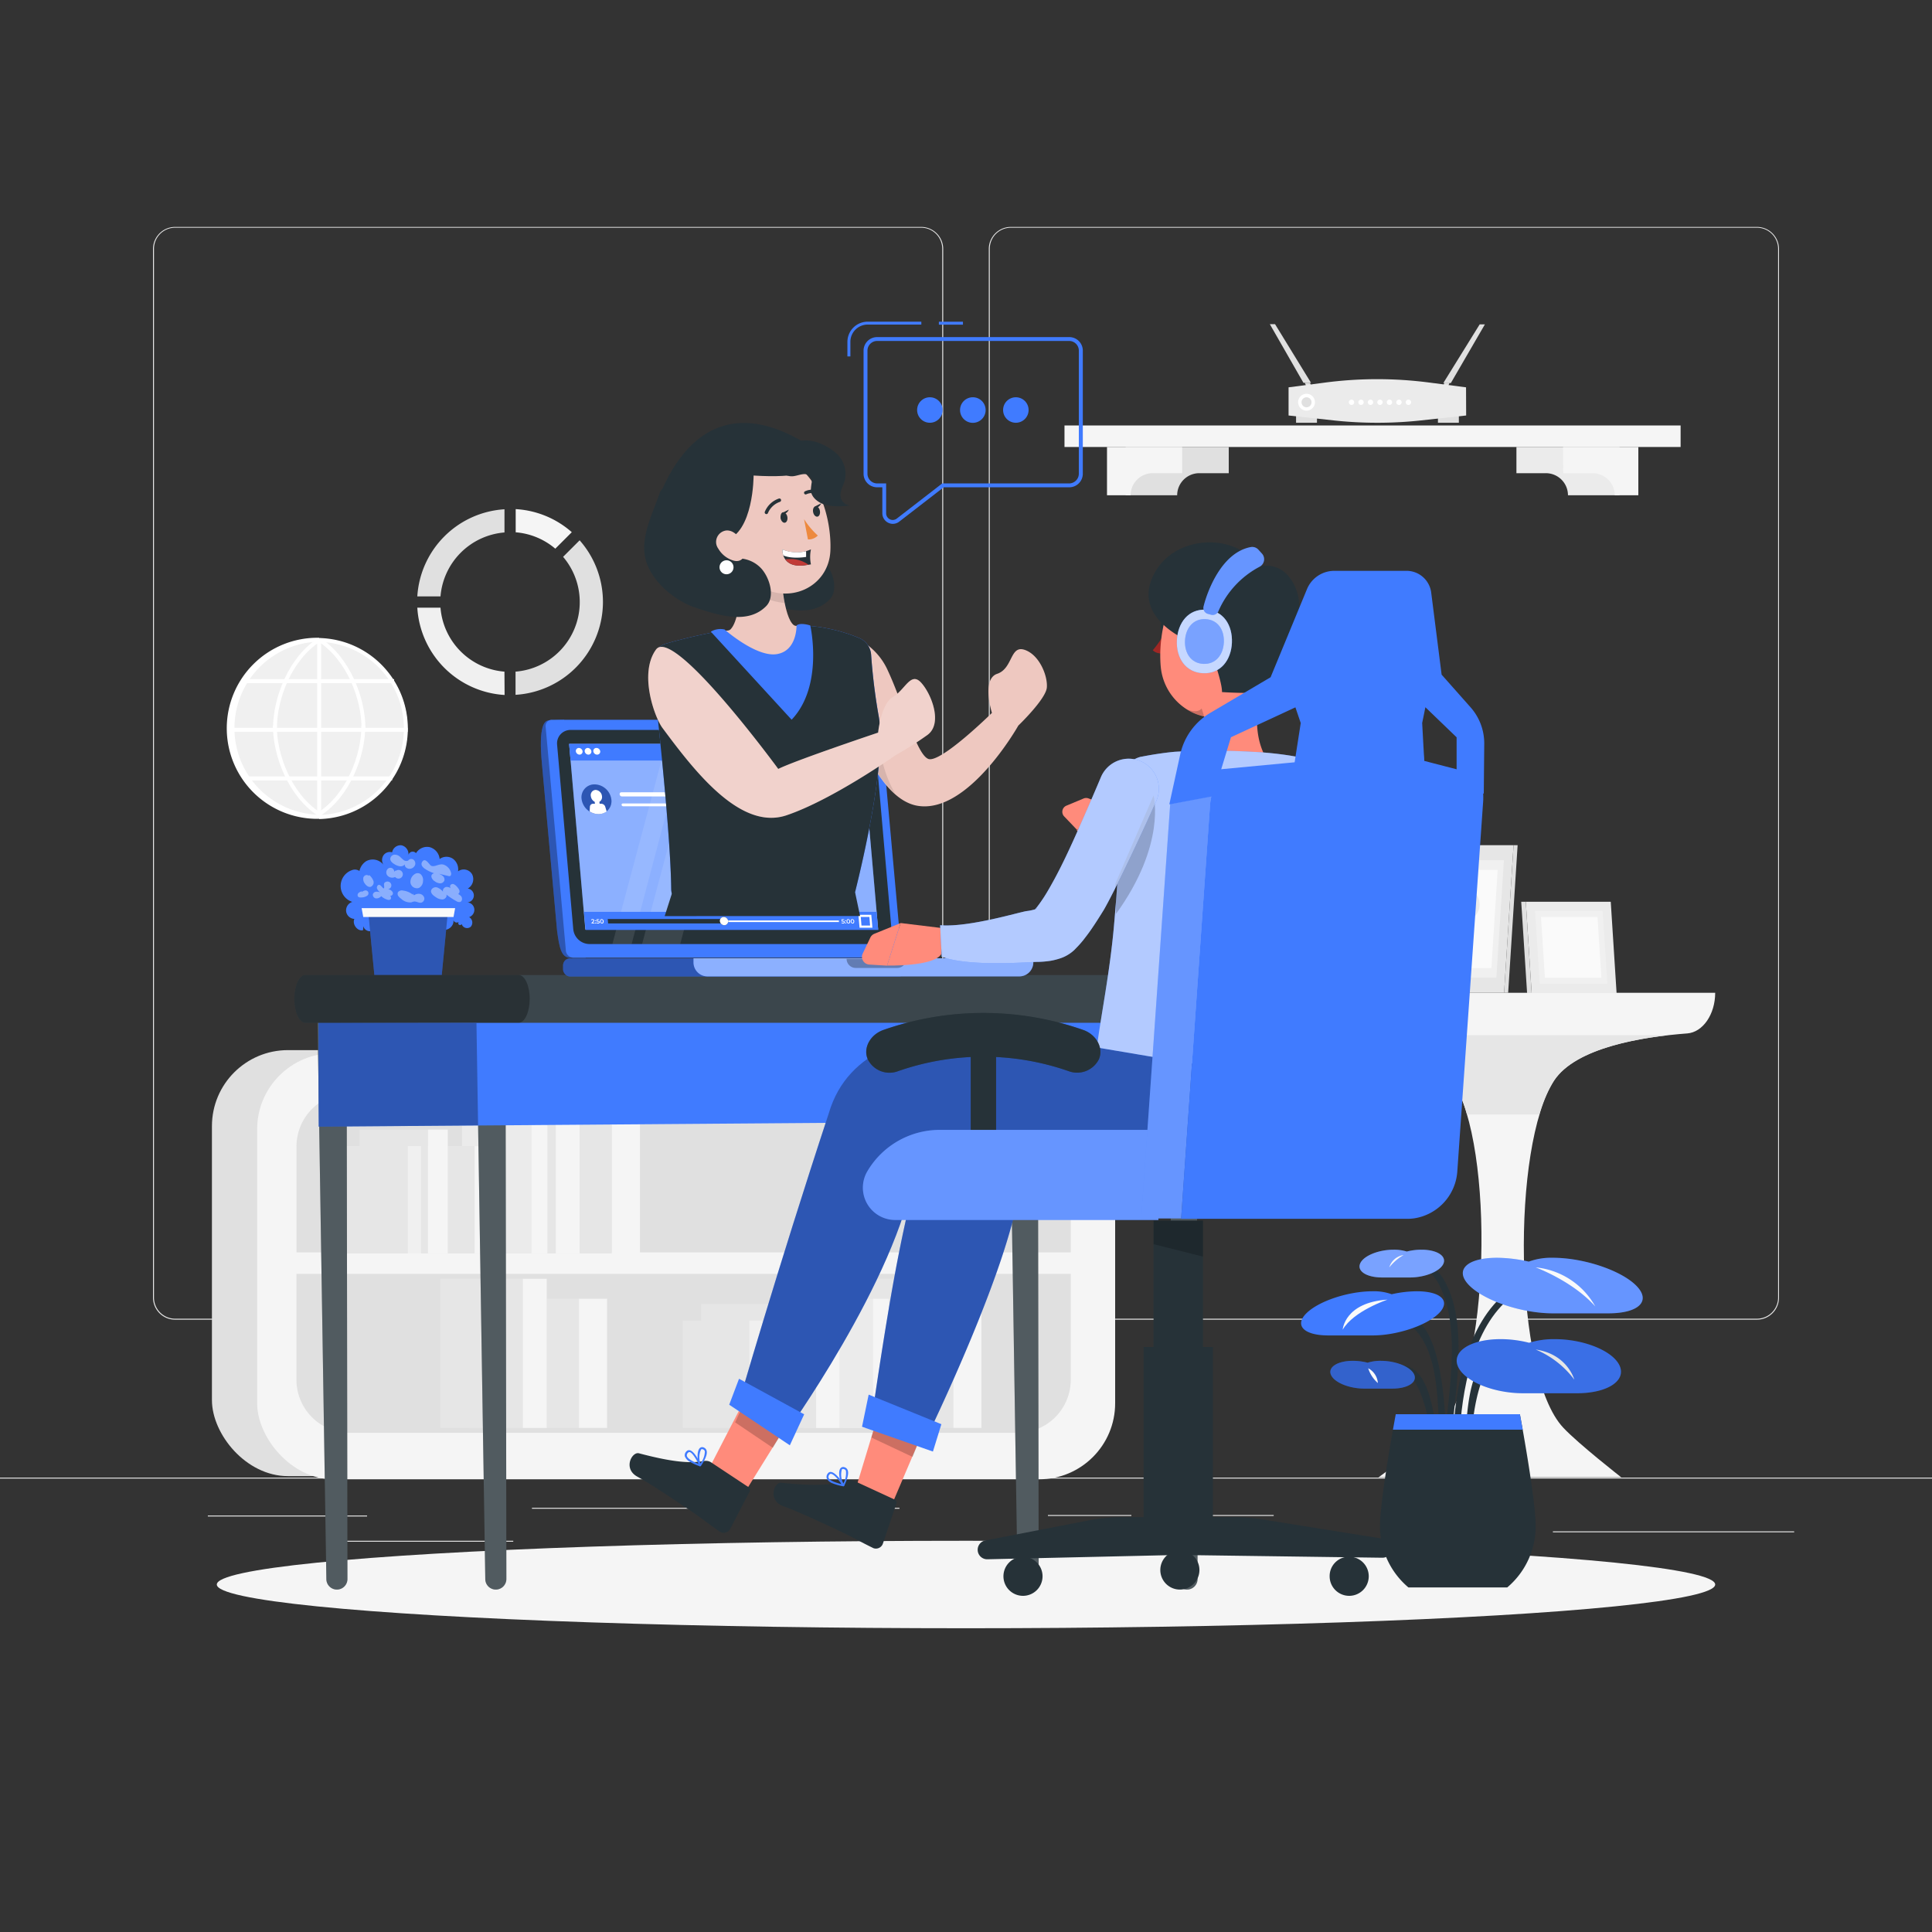 <svg xmlns="http://www.w3.org/2000/svg" viewBox="0 0 500 500"><rect x="0" y="0" width="500" height="500" fill="#333333" stroke="none"/><g id="freepik--background-complete--inject-133"><path d="M238.4,341.53H45.31a5.72,5.72,0,0,1-5.71-5.71V64.39a5.72,5.72,0,0,1,5.71-5.66H238.4a5.71,5.71,0,0,1,5.7,5.71h0V335.82A5.71,5.71,0,0,1,238.4,341.53ZM45.31,58.93a5.47,5.47,0,0,0-5.46,5.46V335.82a5.47,5.47,0,0,0,5.46,5.46H238.4a5.46,5.46,0,0,0,5.45-5.46V64.39a5.46,5.46,0,0,0-5.45-5.46Z" style="fill:#e6e6e6"></path><path d="M454.7,341.53H261.6a5.71,5.71,0,0,1-5.7-5.71V64.39a5.71,5.71,0,0,1,5.7-5.66H454.7a5.71,5.71,0,0,1,5.7,5.66V335.82A5.71,5.71,0,0,1,454.7,341.53ZM261.6,58.93a5.46,5.46,0,0,0-5.45,5.46V335.82a5.46,5.46,0,0,0,5.45,5.46H454.7a5.48,5.48,0,0,0,5.47-5.46V64.39a5.48,5.48,0,0,0-5.47-5.46Z" style="fill:#e6e6e6"></path><rect x="53.79" y="392.21" width="41.21" height="0.25" style="fill:#e0e0e0"></rect><rect x="137.67" y="390.21" width="41.33" height="0.25" style="fill:#e0e0e0"></rect><rect x="222.78" y="390.21" width="10" height="0.25" style="fill:#e0e0e0"></rect><rect x="86.58" y="398.75" width="46.25" height="0.25" style="fill:#e0e0e0"></rect><rect x="271.2" y="392.08" width="21.6" height="0.25" style="fill:#e0e0e0"></rect><rect x="301.7" y="392.08" width="27.93" height="0.25" style="fill:#e0e0e0"></rect><rect x="401.89" y="396.31" width="62.44" height="0.25" style="fill:#e0e0e0"></rect><rect y="382.4" width="500" height="0.25" style="fill:#e0e0e0"></rect><path d="M169.82,289h19.43V277.84a9.72,9.72,0,0,0-9.72-9.72h0a9.72,9.72,0,0,0-9.71,9.72Z" style="fill:#f0f0f0"></path><circle cx="179.65" cy="278.36" r="8.2" style="fill:#fff"></circle><circle cx="179.77" cy="278.36" r="6.58" style="fill:#ebebeb"></circle><path d="M179,278.5a.71.71,0,1,0,1.41,0,.71.71,0,1,0-1.41,0Z" style="fill:#fafafa"></path><polygon points="179.79 278.76 182.8 275.93 182.5 275.62 179.78 278.19 174.89 273.87 174.61 274.19 179.79 278.76" style="fill:#fafafa"></polygon><circle cx="82.53" cy="188.49" r="22.91" transform="translate(-109.11 113.57) rotate(-45)" style="fill:#f0f0f0"></circle><path d="M82.6,211.91a23.43,23.43,0,1,1,0-46.85v1a22.4,22.4,0,0,0,0,44.79Z" style="fill:#fff"></path><path d="M82.6,211.91v-1a22.4,22.4,0,0,0,0-44.79v-1a23.43,23.43,0,0,1,0,46.85Z" style="fill:#fff"></path><path d="M94.57,188.49h-1c0-7.59-3.85-17.75-11.22-22.48l.56-.87C90.55,170.07,94.57,180.62,94.57,188.49Z" style="fill:#fff"></path><path d="M82.88,211.13l-.56-.87c7.37-4.72,11.22-14.88,11.22-22.47h1C94.57,195.66,90.55,206.21,82.88,211.13Z" style="fill:#fff"></path><path d="M71.66,188.48h-1c0-7.87,4-18.42,11.69-23.34l.56.87C75.51,170.73,71.66,180.89,71.66,188.48Z" style="fill:#fff"></path><path d="M82.32,211.13c-7.67-4.93-11.69-15.47-11.69-23.35h1c0,7.6,3.85,17.75,11.22,22.48Z" style="fill:#fff"></path><rect x="82.08" y="165.57" width="1.03" height="45.82" style="fill:#fff"></rect><rect x="63.21" y="175.76" width="38.78" height="1.03" style="fill:#fff"></rect><rect x="59.7" y="188.36" width="45.8" height="1.03" style="fill:#fff"></rect><rect x="63.72" y="200.94" width="37.76" height="1.03" style="fill:#fff"></rect><rect x="352.44" y="33.17" width="5.57" height="159.45" transform="translate(468.11 -242.33) rotate(90)" style="fill:#f5f5f5"></rect><path d="M318,115.68H291.32v12.5h13.33a5.73,5.73,0,0,1,5.73-5.72H318Z" style="fill:#e0e0e0"></path><path d="M305.94,115.68H286.49v12.5h6.11a5.72,5.72,0,0,1,5.72-5.72h7.62Z" style="fill:#f5f5f5"></path><path d="M392.45,115.68h26.68v12.5H405.79a5.72,5.72,0,0,0-5.73-5.72h-7.61Z" style="fill:#ebebeb"></path><path d="M404.51,115.68H424v12.5h-6.11a5.72,5.72,0,0,0-5.72-5.72h-7.61Z" style="fill:#f5f5f5"></path><polygon points="375.48 99.13 384.29 83.95 382.94 83.95 373.53 99.13 375.48 99.13" style="fill:#e0e0e0"></polygon><polygon points="337.33 99.07 328.63 83.89 329.98 83.89 339.29 99.07 337.33 99.07" style="fill:#e0e0e0"></polygon><polygon points="337.68 99.07 338.13 100.09 339.43 100.09 339.02 99.07 337.68 99.07" style="fill:#e0e0e0"></polygon><polygon points="375.15 99.07 374.71 100.09 373.4 100.09 373.82 99.07 375.15 99.07" style="fill:#e0e0e0"></polygon><rect x="335.42" y="106.04" width="5.41" height="3.37" style="fill:#e0e0e0"></rect><rect x="372.14" y="106.04" width="5.41" height="3.37" style="fill:#e0e0e0"></rect><path d="M379.44,107.53l-11.76,1.28a105.21,105.21,0,0,1-22.44,0l-11.76-1.28v-7.29L343,99a104.09,104.09,0,0,1,26.86,0l9.55,1.24Z" style="fill:#ebebeb"></path><path d="M340.31,104.09a2.18,2.18,0,1,1-2.18-2.18A2.18,2.18,0,0,1,340.31,104.09Z" style="fill:#fff"></path><circle cx="338.13" cy="104.11" r="1.3" style="fill:#e0e0e0"></circle><path d="M350.46,104.11a.69.69,0,0,1-.69.69.69.69,0,0,1,0-1.38A.69.69,0,0,1,350.46,104.11Z" style="fill:#fff"></path><path d="M352.92,104.11a.69.69,0,1,1-.69-.69A.69.69,0,0,1,352.92,104.11Z" style="fill:#fff"></path><path d="M355.37,104.11a.69.69,0,1,1-.69-.69A.69.69,0,0,1,355.37,104.11Z" style="fill:#fff"></path><path d="M357.83,104.11a.69.69,0,1,1-.69-.69A.69.69,0,0,1,357.83,104.11Z" style="fill:#fff"></path><path d="M360.28,104.11a.69.69,0,1,1-.69-.69A.69.69,0,0,1,360.28,104.11Z" style="fill:#fff"></path><path d="M362.74,104.11a.69.69,0,1,1-.69-.69A.69.69,0,0,1,362.74,104.11Z" style="fill:#fff"></path><path d="M365.19,104.11a.69.69,0,1,1-.68-.69A.68.68,0,0,1,365.19,104.11Z" style="fill:#fff"></path><path d="M133.46,131.76v6A18,18,0,0,1,143.71,142l4.27-4.27A24,24,0,0,0,133.46,131.76Z" style="fill:#f5f5f5"></path><path d="M130.55,173.82A18.05,18.05,0,0,1,114,157.27h-6a24.08,24.08,0,0,0,22.59,22.59Z" style="fill:#f0f0f0"></path><path d="M114,154.35a18.09,18.09,0,0,1,16.56-16.55v-6A24.09,24.09,0,0,0,108,154.35Z" style="fill:#e0e0e0"></path><path d="M150,139.84l-4.27,4.27a18.06,18.06,0,0,1-12.31,29.71v6a24.09,24.09,0,0,0,16.58-40Z" style="fill:#e0e0e0"></path><rect x="54.85" y="271.78" width="222.05" height="110.25" rx="19.67" transform="translate(331.75 653.8) rotate(180)" style="fill:#e0e0e0"></rect><rect x="66.55" y="272.59" width="222.05" height="110.25" rx="19.67" transform="translate(355.15 655.43) rotate(180)" style="fill:#f5f5f5"></rect><path d="M76.73,283H277.11a0,0,0,0,1,0,0v27.39a13.74,13.74,0,0,1-13.74,13.74H90.47a13.74,13.74,0,0,1-13.74-13.74V283A0,0,0,0,1,76.73,283Z" transform="translate(353.84 607.1) rotate(180)" style="fill:#e0e0e0"></path><path d="M90.47,329.68H263.38a13.74,13.74,0,0,1,13.74,13.74v27.39a0,0,0,0,1,0,0H76.73a0,0,0,0,1,0,0V343.42A13.74,13.74,0,0,1,90.47,329.68Z" transform="translate(353.84 700.49) rotate(180)" style="fill:#e0e0e0"></path><rect x="129.95" y="290.95" width="28.4" height="33.44" style="fill:#e6e6e6"></rect><rect x="158.35" y="290.95" width="7.27" height="33.44" style="fill:#f5f5f5"></rect><rect x="122.5" y="285.79" width="21.33" height="38.6" style="fill:#e6e6e6"></rect><rect x="143.83" y="285.79" width="6.17" height="38.6" style="fill:#f5f5f5"></rect><rect x="119.56" y="290.95" width="17.99" height="33.44" style="fill:#ebebeb"></rect><rect x="137.55" y="290.95" width="4.11" height="33.44" style="fill:#f5f5f5"></rect><rect x="99.24" y="296.61" width="23.59" height="27.78" style="fill:#e6e6e6"></rect><rect x="122.83" y="296.61" width="6.04" height="27.78" style="fill:#f5f5f5"></rect><rect x="93.05" y="292.32" width="17.72" height="32.07" style="fill:#e6e6e6"></rect><rect x="110.77" y="292.32" width="5.12" height="32.07" style="fill:#f5f5f5"></rect><rect x="88.34" y="296.61" width="17.22" height="27.78" style="fill:#e6e6e6"></rect><rect x="105.56" y="296.61" width="3.41" height="27.78" style="fill:#f0f0f0"></rect><rect x="218.33" y="336.11" width="28.4" height="33.44" style="fill:#e6e6e6"></rect><rect x="246.73" y="336.11" width="7.27" height="33.44" style="fill:#f5f5f5"></rect><rect x="210.88" y="330.95" width="21.33" height="38.6" style="fill:#e6e6e6"></rect><rect x="232.21" y="330.95" width="6.17" height="38.6" style="fill:#f5f5f5"></rect><rect x="121.44" y="336.11" width="28.4" height="33.44" style="fill:#e6e6e6"></rect><rect x="149.84" y="336.11" width="7.27" height="33.44" style="fill:#f5f5f5"></rect><rect x="113.99" y="330.95" width="21.33" height="38.6" style="fill:#e6e6e6"></rect><rect x="135.32" y="330.95" width="6.17" height="38.6" style="fill:#f5f5f5"></rect><rect x="207.94" y="336.11" width="17.99" height="33.44" style="fill:#ebebeb"></rect><rect x="225.93" y="336.11" width="4.11" height="33.44" style="fill:#f5f5f5"></rect><rect x="187.62" y="341.76" width="23.59" height="27.78" style="fill:#e6e6e6"></rect><rect x="211.21" y="341.76" width="6.04" height="27.78" style="fill:#f5f5f5"></rect><rect x="181.43" y="337.48" width="17.72" height="32.07" style="fill:#e6e6e6"></rect><rect x="199.14" y="337.48" width="5.12" height="32.07" style="fill:#f5f5f5"></rect><rect x="176.71" y="341.76" width="17.22" height="27.78" style="fill:#e6e6e6"></rect><rect x="193.94" y="341.76" width="3.41" height="27.78" style="fill:#f0f0f0"></rect><path d="M443.89,256.93H332.38c0,5.58,3.22,10.17,7.31,10.42,12,.73,30.42,3.32,36.27,12.36,10.9,16.86,9.84,76.07-3.21,89.78-4.1,4.3-16,12.84-16,12.84h62.83s-11.15-8.71-15-12.84c-13-13.82-13.36-73-2.41-89.78,5.62-8.61,22.89-11.39,34.49-12.26C440.7,267.14,443.89,262.51,443.89,256.93Z" style="fill:#f5f5f5"></path><path d="M346.2,267.9c11.32,1.24,24.89,4.29,29.76,11.81a33.77,33.77,0,0,1,3.68,8.71h18.73a34.26,34.26,0,0,1,3.75-8.71c4.88-7.48,18.57-10.56,29.68-11.81Z" style="fill:#e6e6e6"></path><polygon points="396.39 257 394.88 233.37 416.86 233.37 418.37 257 396.39 257" style="fill:#ebebeb"></polygon><polygon points="396.39 257 394.88 233.37 393.69 233.37 395.21 257 396.39 257" style="fill:#e0e0e0"></polygon><polygon points="398.48 254.59 397.27 235.78 414.77 235.78 415.98 254.59 398.48 254.59" style="fill:#f0f0f0"></polygon><polygon points="399.82 253.04 398.81 237.32 413.43 237.32 414.44 253.04 399.82 253.04" style="fill:#fafafa"></polygon><polygon points="389.26 256.93 367.18 256.93 369.63 218.74 391.71 218.74 389.26 256.93" style="fill:#e6e6e6"></polygon><polygon points="389.26 256.93 390.31 256.93 392.76 218.74 391.71 218.74 389.26 256.93" style="fill:#e0e0e0"></polygon><polygon points="387.26 253.03 369.68 253.03 371.63 222.63 389.21 222.63 387.26 253.03" style="fill:#f0f0f0"></polygon><polygon points="385.97 250.53 371.29 250.53 372.92 225.14 387.6 225.14 385.97 250.53" style="fill:#fafafa"></polygon><path d="M378.56,236.56h0a2.11,2.11,0,0,0,3.61,0h0a4.41,4.41,0,0,0,0-4.92h0a2.11,2.11,0,0,0-3.61,0h0A4.41,4.41,0,0,0,378.56,236.56Z" style="fill:#ebebeb"></path><path d="M379.64,240.83h0a1.55,1.55,0,0,0-2.65,0h0c-1.18,1.61-.34,4.35,1.33,4.35h0C380,245.18,380.82,242.44,379.64,240.83Z" style="fill:#f0f0f0"></path></g><g id="freepik--Shadows--inject-133"><g id="freepik--Shadow--inject-214--inject-133"><ellipse id="freepik--path--inject-214--inject-133" cx="250" cy="410.07" rx="193.89" ry="11.32" style="fill:#f5f5f5"></ellipse></g></g><g id="freepik--Plants--inject-133"><path d="M391.11,335.67c-10,7.71-12.89,24.6-13.4,36.5,0,1.09-1.73,1.09-1.69,0,.53-12.6,3.4-29.61,14.24-38,.86-.67,1.71.8.85,1.46Z" style="fill:#263238"></path><path d="M367.89,327c2.55-.29,4.7,2.32,5.81,4.23,5.75,9.95,3.53,25,2.44,35.65-.11,1.07-1.81,1.08-1.7,0,1.06-10.39,3-23.93-1.7-33.81-.81-1.69-2.53-4.64-4.85-4.37-1.08.12-1.07-1.57,0-1.7Z" style="fill:#263238"></path><path d="M361.69,340.7c10.7-2.64,12,21.09,12.35,26.21.07,1.09-1.62,1.08-1.69,0-.43-6.93-.77-16.85-5.78-22.4-1-1.12-2.77-2.59-4.43-2.17-1.06.26-1.51-1.38-.45-1.64Z" style="fill:#263238"></path><path d="M393.41,352.22c-8.85-6.56-11.73,10.66-12.22,15.63-.11,1.07-1.8,1.08-1.69,0,.55-5.63,1.41-15.84,7.91-18.2a7.57,7.57,0,0,1,6.85,1.11c.87.64,0,2.11-.85,1.46Z" style="fill:#263238"></path><path d="M358.21,355.33a6.27,6.27,0,0,1,5.27-1.92c5.4.9,6.89,9,7.71,13.27.21,1.07-1.42,1.52-1.63.45-.71-3.64-4.11-16.72-10.15-10.61a.85.85,0,0,1-1.2-1.19Z" style="fill:#263238"></path><path d="M390.08,410.82H364.49A20.71,20.71,0,0,1,357.14,395c0-7.26,4.08-29,4.08-29h32.13s4.08,21.77,4.08,29A20.71,20.71,0,0,1,390.08,410.82Z" style="fill:#263238"></path><path d="M394.16,360.57c-7.72,0-15.28-3.13-16.87-7s3.36-7,11.08-7a29.93,29.93,0,0,1,7.37.94,21.58,21.58,0,0,1,6.6-.94c7.72,0,15.27,3.13,16.87,7s-3.36,7-11.08,7Z" style="fill:#407BFF"></path><path d="M394.16,360.57c-7.72,0-15.28-3.13-16.87-7s3.36-7,11.08-7a29.93,29.93,0,0,1,7.37.94,21.58,21.58,0,0,1,6.6-.94c7.72,0,15.27,3.13,16.87,7s-3.36,7-11.08,7Z" style="opacity:0.1"></path><path d="M343.79,345.61c-6.31,0-8.87-2.56-5.71-5.72s10.83-5.71,17.15-5.71a13.37,13.37,0,0,1,4.94.77,29.92,29.92,0,0,1,6.49-.77c6.31,0,8.87,2.56,5.71,5.71s-10.83,5.72-17.14,5.72Z" style="fill:#407BFF"></path><path d="M401.86,339.89c-7.95,0-17.6-3.22-21.58-7.19s-.75-7.19,7.2-7.19a38.07,38.07,0,0,1,8.16,1,16.9,16.9,0,0,1,6.22-1c7.94,0,17.6,3.22,21.57,7.19s.75,7.19-7.19,7.19Z" style="fill:#407BFF"></path><path d="M401.86,339.89c-7.95,0-17.6-3.22-21.58-7.19s-.75-7.19,7.2-7.19a38.07,38.07,0,0,1,8.16,1,16.9,16.9,0,0,1,6.22-1c7.94,0,17.6,3.22,21.57,7.19s.75,7.19-7.19,7.19Z" style="fill:#fff;opacity:0.2"></path><path d="M357.7,330.61c-4,0-6.53-1.61-5.7-3.6s4.71-3.59,8.68-3.59a10.86,10.86,0,0,1,3.39.48,15.22,15.22,0,0,1,3.8-.48c4,0,6.52,1.61,5.7,3.59s-4.71,3.6-8.68,3.6Z" style="fill:#407BFF"></path><path d="M357.7,330.61c-4,0-6.53-1.61-5.7-3.6s4.71-3.59,8.68-3.59a10.86,10.86,0,0,1,3.39.48,15.22,15.22,0,0,1,3.8-.48c4,0,6.52,1.61,5.7,3.59s-4.71,3.6-8.68,3.6Z" style="fill:#fff;opacity:0.3"></path><path d="M353.12,359.37c-4,0-7.86-1.61-8.68-3.59s1.73-3.6,5.7-3.6a15.22,15.22,0,0,1,3.8.49,10.84,10.84,0,0,1,3.39-.49c4,0,7.86,1.61,8.68,3.6s-1.73,3.59-5.7,3.59Z" style="fill:#407BFF"></path><path d="M353.12,359.37c-4,0-7.86-1.61-8.68-3.59s1.73-3.6,5.7-3.6a15.22,15.22,0,0,1,3.8.49,10.84,10.84,0,0,1,3.39-.49c4,0,7.86,1.61,8.68,3.6s-1.73,3.59-5.7,3.59Z" style="opacity:0.2"></path><path d="M360.49,370c.43-2.44.73-4,.73-4h32.13s.3,1.59.73,4Z" style="fill:#407BFF"></path><path d="M359.09,336.34s-8.81,2.94-11.6,7.78C347.49,344.12,347.93,337.07,359.09,336.34Z" style="fill:#fafafa"></path><path d="M363.24,324.81a13,13,0,0,0-3.69,3.18A4.5,4.5,0,0,1,363.24,324.81Z" style="fill:#fafafa"></path><path d="M397.43,328s9.55,3.5,15.43,10.11A19.84,19.84,0,0,0,397.43,328Z" style="fill:#fafafa"></path><path d="M397.43,349.26a24,24,0,0,1,10,7.79S405.66,350.43,397.43,349.26Z" style="fill:#e6e6e6"></path><path d="M354.09,354.11a4.7,4.7,0,0,1,2.5,3.82A8.43,8.43,0,0,1,354.09,354.11Z" style="fill:#fafafa"></path><path d="M107.55,221a3.36,3.36,0,0,1,3.57-1.78,3.53,3.53,0,0,1,2.66,3.09,3,3,0,0,1,3.4-.09,3.38,3.38,0,0,1,1.36,3.28,2.51,2.51,0,0,1,3.63.74,2.81,2.81,0,0,1-1.11,3.72,1.8,1.8,0,0,1-.09,3.58,1.94,1.94,0,0,1,1.78,1.7,2,2,0,0,1-1.34,2.11,1.63,1.63,0,0,1,.39,2.52,1.47,1.47,0,0,1-2.32-.73.48.48,0,0,1-.76.12.54.54,0,0,1,.15-.8.9.9,0,0,1-1.54-.39c.3,1.6-1.61,3.12-3,2.35a1.36,1.36,0,0,1-.89,1.82,3,3,0,0,1-2.16-.42,4.77,4.77,0,0,0-2.12-.71,6.5,6.5,0,0,0-1.89.52,5.71,5.71,0,0,1-5.78-1.52,2.45,2.45,0,0,1-4.11-.63A1.85,1.85,0,0,1,95.78,241,1.82,1.82,0,0,1,94,239.68c0,.35,0,.7-.05,1.06-1.43.34-2.85-1.52-2.24-2.93a2.25,2.25,0,0,1-2.13-1.95,2.32,2.32,0,0,1,1.59-2.45,4.33,4.33,0,0,1-.08-8.22,2.06,2.06,0,0,1,2,.27,1.25,1.25,0,0,1,0,1.87,4,4,0,0,1,1.7-4.47,3.53,3.53,0,0,1,4.46.95,2.24,2.24,0,0,1,0-2.47,2,2,0,0,1,2.23-.75,2.23,2.23,0,0,1,2.41-1.83,2.33,2.33,0,0,1,1.82,2.49,1.13,1.13,0,0,1,2-.39C108.34,220.69,107.55,221,107.55,221Z" style="fill:#407BFF"></path><g style="opacity:0.4"><path d="M107.15,231.71a2,2,0,0,1,1.53-.37,1.41,1.41,0,0,1,1.12,1,1.09,1.09,0,0,1-.75,1.26c-.64.16-1.28-.37-1.93-.28a4.31,4.31,0,0,0-.67.21,3.33,3.33,0,0,1-2.64-.94,3,3,0,0,1-.73-.7,1,1,0,0,1-.08-1,1.28,1.28,0,0,1,1.28-.42,5.14,5.14,0,0,1,2.6,1.09c0-.15,0-.3-.08-.45Z" style="fill:#fafafa"></path><path d="M93.56,230.9a2.69,2.69,0,0,1,.82-.43.75.75,0,0,1,.61,1.36,2.46,2.46,0,0,1-1.19.41c-.43.06-1,.08-1.19-.3a.75.75,0,0,1,.2-.86,2.26,2.26,0,0,1,.85-.42Z" style="fill:#fafafa"></path><path d="M115,223.84a3,3,0,0,1,1.74,2.07c.06.28,0,.63-.19.78a.8.8,0,0,1-.59,0l-2.49-.59a3.43,3.43,0,0,1,1.12.59,1.22,1.22,0,0,1,.43,1.14,1.16,1.16,0,0,1-1.15.78,2.5,2.5,0,0,1-1.37-.55,1.76,1.76,0,0,1-.87-1.27c0-.54.67-1,1.08-.69a9.22,9.22,0,0,1-2.67-1.21,2.48,2.48,0,0,1-.78-.73,1,1,0,0,1-.07-1c.85-1.55,1.92.72,2.44.92C112.64,224.46,113.76,223.31,115,223.84Z" style="fill:#fafafa"></path><path d="M118.89,230.43a.85.85,0,0,1-.22.86.53.53,0,0,1-.8-.16,2.77,2.77,0,0,1,1.5.84c.34.47.26,1.28-.29,1.46a1.32,1.32,0,0,1-1-.23,18.28,18.28,0,0,1-2.56-1.69c.24.57-.35,1.22-1,1.27a3,3,0,0,1-1.73-.6c-.65-.4-1.39-1-1.22-1.75a1.27,1.27,0,0,1,1.61-.74,3.66,3.66,0,0,1,1.55,1.19c-.34-.5.15-1.26.76-1.34a1.84,1.84,0,0,1,1.56.72c-.69-.38-.85-1.37.08-1.49C117.72,228.7,118.74,229.93,118.89,230.43Z" style="fill:#fafafa"></path><path d="M99.91,228.21a1,1,0,1,1,.5,1.92,1.6,1.6,0,0,1,1.06.55.86.86,0,0,1,.22.62.76.76,0,0,1-.75.57,2.2,2.2,0,0,1-1-.27,1.84,1.84,0,0,1,1,.27.62.62,0,0,1,.14.88.83.83,0,0,1-.8.09,3.91,3.91,0,0,1-1.62-.92,1.61,1.61,0,0,1-1.37.58.94.94,0,0,1-.78-1.12,1,1,0,0,1,.84-.61,2.66,2.66,0,0,1,1.08.17,2,2,0,0,1-.86-1c-.13-.42.15-1,.59-.94s.74.7,1.13.94C99.76,229.54,98.86,228.6,99.91,228.21Z" style="fill:#fafafa"></path><path d="M108.77,226.16a2,2,0,0,1,.71,1.8,2.07,2.07,0,0,1-1.06,1.84,1.7,1.7,0,0,1-2.19-1.32,2.4,2.4,0,0,1,1.34-2.4A1.31,1.31,0,0,1,108.77,226.16Z" style="fill:#fafafa"></path><path d="M102.49,225.36l-.23.2a1.12,1.12,0,1,1,0,1.4,1.68,1.68,0,0,1-2-.37,1.28,1.28,0,0,1,.27-1.87,1,1,0,0,1,1.5.89l.27-.3Z" style="fill:#fafafa"></path><path d="M95.57,226.48a3.68,3.68,0,0,1,1.07,1.5,1.24,1.24,0,0,1-.71,1.53c-.6.15-1.17-.35-1.52-.86a1.87,1.87,0,0,1-.36-1.58c.17-.53.94-.84,1.32-.43Z" style="fill:#fafafa"></path><path d="M105.55,222.84a1,1,0,0,1,1.41-.39,1.25,1.25,0,0,1,.44,1.47,1.57,1.57,0,0,1-1.28.92c-.68.08-1.49-.47-1.33-1.14a1.49,1.49,0,0,1-1.31.49,3.53,3.53,0,0,1-1.35-.51c-.57-.33-1.18-.84-1.12-1.49a1.16,1.16,0,0,1,1.07-1,2,2,0,0,1,1.44.54,11.88,11.88,0,0,0,.92.83,1.15,1.15,0,0,0,1.16.17Z" style="fill:#fafafa"></path></g><polygon points="97.02 253.73 114.19 253.73 115.87 236.43 95.34 236.43 97.02 253.73" style="fill:#407BFF"></polygon><polygon points="97.02 253.73 114.19 253.73 115.87 236.43 95.34 236.43 97.02 253.73" style="opacity:0.3"></polygon><polygon points="94.01 237.32 117.37 237.32 117.79 235.02 93.59 235.02 94.01 237.32" style="fill:#fafafa"></polygon></g><g id="freepik--Desk--inject-133"><path d="M123.31,264.58h7.52l.22,144.06a2.74,2.74,0,0,1-2.73,2.74h0a2.73,2.73,0,0,1-2.73-2.7Z" style="fill:#263238"></path><path d="M123.31,264.58h7.52l.22,144.06a2.74,2.74,0,0,1-2.73,2.74h0a2.73,2.73,0,0,1-2.73-2.7Z" style="fill:#fff;opacity:0.2"></path><path d="M82.18,264.58h7.53l.21,144.06a2.73,2.73,0,0,1-2.73,2.74h0a2.73,2.73,0,0,1-2.73-2.7Z" style="fill:#263238"></path><path d="M82.18,264.58h7.53l.21,144.06a2.73,2.73,0,0,1-2.73,2.74h0a2.73,2.73,0,0,1-2.73-2.7Z" style="fill:#fff;opacity:0.2"></path><path d="M302.19,264.58h7.53l.21,144.06a2.73,2.73,0,0,1-2.73,2.74h0a2.73,2.73,0,0,1-2.73-2.7Z" style="fill:#263238"></path><path d="M302.19,264.58h7.53l.21,144.06a2.73,2.73,0,0,1-2.73,2.74h0a2.73,2.73,0,0,1-2.73-2.7Z" style="fill:#fff;opacity:0.2"></path><path d="M261.07,264.58h7.52l.22,144.06a2.74,2.74,0,0,1-2.73,2.74h0a2.74,2.74,0,0,1-2.74-2.7Z" style="fill:#263238"></path><path d="M261.07,264.58h7.52l.22,144.06a2.74,2.74,0,0,1-2.73,2.74h0a2.74,2.74,0,0,1-2.74-2.7Z" style="fill:#fff;opacity:0.2"></path><polygon points="82.48 291.58 309.01 289.88 309.01 264.58 82.43 264.58 82.48 291.58" style="fill:#407BFF"></polygon><polygon points="123.31 264.77 123.73 291.26 82.48 291.58 82.43 264.58 123.31 264.77" style="opacity:0.3"></polygon><path d="M317.83,258.51h0c0-3.41-1.27-6.17-2.83-6.18H79c-1.56,0-2.83,2.77-2.83,6.18h0c0,3.4,1.27,6.16,2.83,6.18H315C316.56,264.67,317.83,261.91,317.83,258.51Z" style="fill:#263238"></path><path d="M317.83,258.51h0c0-3.41-1.27-6.17-2.83-6.18H79c-1.56,0-2.83,2.77-2.83,6.18h0c0,3.4,1.27,6.16,2.83,6.18H315C316.56,264.67,317.83,261.91,317.83,258.51Z" style="fill:#fff;opacity:0.1"></path><path d="M137.09,258.51h0c0-3.41-1.27-6.17-2.84-6.18H79c-1.56,0-2.83,2.77-2.83,6.18h0c0,3.4,1.27,6.16,2.83,6.18h55.24C135.82,264.67,137.08,261.91,137.09,258.51Z" style="opacity:0.3"></path></g><g id="freepik--speech-bubble--inject-133"><path d="M231.08,135.57a2.73,2.73,0,0,1-2.73-2.73v-6.73H227a3.51,3.51,0,0,1-3.51-3.51V90.73a3.51,3.51,0,0,1,3.5-3.49h49.74a3.5,3.5,0,0,1,3.5,3.5V122.6a3.51,3.51,0,0,1-3.51,3.51h-32.5L232.72,135A2.7,2.7,0,0,1,231.08,135.57ZM227,88.24a2.51,2.51,0,0,0-2.5,2.49V122.6a2.52,2.52,0,0,0,2.51,2.51h2.32v7.73a1.73,1.73,0,0,0,1.73,1.73,1.77,1.77,0,0,0,1-.34l11.79-9.12h32.84a2.52,2.52,0,0,0,2.51-2.51V90.74a2.5,2.5,0,0,0-2.5-2.5H227Z" style="fill:#407BFF"></path><rect x="242.98" y="83.26" width="6.23" height="0.76" style="fill:#407BFF"></rect><path d="M220.08,92.24h-.77V88.48a5.24,5.24,0,0,1,5.24-5.23h13.89V84H224.55a4.47,4.47,0,0,0-4.47,4.47Z" style="fill:#407BFF"></path><circle cx="240.65" cy="106.11" r="3.3" style="fill:#407BFF"></circle><path d="M255.08,106.11a3.31,3.31,0,1,1-3.31-3.3A3.31,3.31,0,0,1,255.08,106.11Z" style="fill:#407BFF"></path><circle cx="262.9" cy="106.11" r="3.3" style="fill:#407BFF"></circle></g><g id="freepik--character-1--inject-133"><path d="M142,186.47l4-.19,5.57,61.57h-4.21c-2.11-.2-2.6-2.56-3.19-7l-3.9-43C139.29,187.66,141,186.47,142,186.47Z" style="fill:#407BFF"></path><path d="M142,186.47l4-.19,5.57,61.57h-4.21c-2.11-.2-2.6-2.56-3.19-7l-3.9-43C139.29,187.66,141,186.47,142,186.47Z" style="opacity:0.3"></path><path d="M148.29,247.85h83.44a1.63,1.63,0,0,0,1.49-1.93L228,188.21a2,2,0,0,0-1.85-1.93H142.71a1.63,1.63,0,0,0-1.49,1.93l5.22,57.71A2,2,0,0,0,148.29,247.85Z" style="fill:#407BFF"></path><polygon points="151.49 240.56 227.27 240.56 223.07 192.52 147.29 192.52 151.49 240.56" style="fill:#407BFF"></polygon><path d="M152.53,244.32h74.68a3.46,3.46,0,0,0,3.5-3.84l-4.18-47.74a4.27,4.27,0,0,0-4.17-3.83H147.68a3.47,3.47,0,0,0-3.5,3.83l4.18,47.74A4.27,4.27,0,0,0,152.53,244.32Z" style="fill:#263238"></path><polygon points="151.49 240.56 227.27 240.56 223.07 192.52 147.29 192.52 151.49 240.56" style="fill:#407BFF"></polygon><polygon points="151.49 240.56 227.27 240.56 223.07 192.52 147.29 192.52 151.49 240.56" style="fill:#fff;opacity:0.4"></polygon><polygon points="173.29 188.93 158.49 244.3 163.47 244.3 178.11 188.93 173.29 188.93" style="fill:#fff;opacity:0.1;isolation:isolate"></polygon><polygon points="180.98 188.93 166.18 244.3 176.05 244.3 190.69 188.93 180.98 188.93" style="fill:#fff;opacity:0.1;isolation:isolate"></polygon><path d="M158.21,206.85a3.33,3.33,0,0,1-3.37,3.84,4.47,4.47,0,0,1-4.31-3.84A3.33,3.33,0,0,1,153.9,203,4.47,4.47,0,0,1,158.21,206.85Z" style="fill:#407BFF"></path><path d="M158.21,206.85a3.33,3.33,0,0,1-3.37,3.84,4.47,4.47,0,0,1-4.31-3.84A3.33,3.33,0,0,1,153.9,203,4.47,4.47,0,0,1,158.21,206.85Z" style="opacity:0.3"></path><path d="M154.84,210.69A3.46,3.46,0,0,0,157,210l-.36-1.2a1.1,1.1,0,0,0-1-.79h-.46l-.06-.5a1.42,1.42,0,0,0,.67-1.47,1.78,1.78,0,0,0-1.64-1.61,1.33,1.33,0,0,0-1.24,1.61,1.88,1.88,0,0,0,1,1.47l.06.5h-.46a.82.82,0,0,0-.84.79l-.07,1.2A4.29,4.29,0,0,0,154.84,210.69Z" style="fill:#fff"></path><path d="M161,206.12h15.1c.7,0,.56-1.08-.13-1.08H160.81c-.69,0-.56,1.08.14,1.08Z" style="fill:#fff"></path><path d="M161.26,208.66h19.9c.46,0,.37-.72-.09-.72h-19.9c-.46,0-.38.72.09.72Z" style="fill:#fff"></path><path d="M184.9,208.3a.72.72,0,0,1-.74.84,1,1,0,0,1-.95-.84.73.73,0,0,1,.74-.85A1,1,0,0,1,184.9,208.3Z" style="fill:#263238"></path><path d="M184.9,208.3a.72.72,0,0,1-.74.84,1,1,0,0,1-.95-.84.73.73,0,0,1,.74-.85A1,1,0,0,1,184.9,208.3Z" style="fill:#fff;opacity:0.5"></path><polygon points="147.29 192.52 147.66 196.82 223.44 196.82 223.07 192.52 147.29 192.52" style="fill:#407BFF"></polygon><path d="M150.77,194.43a.79.79,0,0,1-.8.87,1,1,0,0,1-.94-.87.78.78,0,0,1,.79-.86A1,1,0,0,1,150.77,194.43Z" style="fill:#fff"></path><path d="M153.05,194.43a.78.78,0,0,1-.79.87,1,1,0,0,1-.94-.87.78.78,0,0,1,.79-.86A1,1,0,0,1,153.05,194.43Z" style="fill:#fff"></path><path d="M155.34,194.43a.79.79,0,0,1-.79.87,1,1,0,0,1-1-.87.78.78,0,0,1,.79-.86A1,1,0,0,1,155.34,194.43Z" style="fill:#fff"></path><rect x="145.72" y="248.02" width="88.68" height="4.7" rx="1.81" style="fill:#407BFF"></rect><rect x="145.72" y="248.02" width="88.68" height="4.7" rx="1.81" style="opacity:0.3"></rect><path d="M179.47,248h87.95a0,0,0,0,1,0,0v1.07a3.62,3.62,0,0,1-3.62,3.62h-80.7a3.62,3.62,0,0,1-3.62-3.62V248A0,0,0,0,1,179.47,248Z" style="fill:#407BFF"></path><path d="M179.47,248h87.95a0,0,0,0,1,0,0v1.07a3.62,3.62,0,0,1-3.62,3.62h-80.7a3.62,3.62,0,0,1-3.62-3.62V248A0,0,0,0,1,179.47,248Z" style="fill:#fff;opacity:0.4"></path><path d="M219.1,248.15a2.36,2.36,0,0,0,2.35,2.35h10.76a2.35,2.35,0,0,0,2.35-2.35Z" style="opacity:0.3"></path><polygon points="227.27 240.67 151.55 240.67 151.14 235.99 226.86 235.99 227.27 240.67" style="fill:#407BFF"></polygon><polygon points="217.12 238.63 164.52 238.63 164.49 238.21 217.09 238.21 217.12 238.63" style="fill:#fff"></polygon><path d="M218.61,238.65c0,.2-.11.36-.41.36a.75.75,0,0,1-.43-.13l.08-.16a.52.52,0,0,0,.33.11c.15,0,.23-.06.22-.17s-.08-.17-.31-.17h-.27v-.6h.65v.17H218v.26h.11C218.45,238.32,218.59,238.46,218.61,238.65Z" style="fill:#fff"></path><path d="M218.68,238.27a.12.12,0,0,1,.12-.13.13.13,0,0,1,.14.13.11.11,0,0,1-.11.13A.14.14,0,0,1,218.68,238.27Zm.06.6a.11.11,0,0,1,.12-.13.14.14,0,0,1,.14.13.12.12,0,0,1-.12.13A.13.13,0,0,1,218.74,238.87Z" style="fill:#fff"></path><path d="M219.09,238.44c0-.36.15-.57.41-.57s.48.21.52.57-.15.57-.42.57A.55.55,0,0,1,219.09,238.44Zm.72,0c0-.27-.14-.39-.29-.39s-.25.12-.22.39.14.39.29.39S219.83,238.71,219.81,238.44Z" style="fill:#fff"></path><path d="M220.15,238.44c0-.36.15-.57.42-.57a.55.55,0,0,1,.51.57c0,.36-.15.57-.41.57S220.19,238.8,220.15,238.44Zm.72,0c0-.27-.14-.39-.29-.39s-.24.12-.22.39.14.39.29.39S220.89,238.71,220.87,238.44Z" style="fill:#fff"></path><path d="M153.9,238.82l0,.17h-.82v-.13l.4-.42a.3.3,0,0,0,.11-.23c0-.1-.08-.16-.22-.16a.29.29,0,0,0-.25.12l-.15-.12a.46.46,0,0,1,.4-.18c.24,0,.41.12.42.32a.41.41,0,0,1-.15.35l-.27.28Z" style="fill:#fff"></path><path d="M154,238.27a.11.11,0,0,1,.11-.13.14.14,0,0,1,.15.13.12.12,0,0,1-.12.13A.13.13,0,0,1,154,238.27Zm.05.6a.11.11,0,0,1,.12-.13.14.14,0,0,1,.14.13.12.12,0,0,1-.12.13A.14.14,0,0,1,154,238.87Z" style="fill:#fff"></path><path d="M155.2,238.65c0,.2-.11.36-.41.36a.75.75,0,0,1-.43-.13l.08-.16a.52.52,0,0,0,.33.11c.15,0,.23-.06.22-.17s-.08-.17-.31-.17h-.27v-.6h.65l0,.17h-.48v.26h.11C155,238.32,155.18,238.46,155.2,238.65Z" style="fill:#fff"></path><path d="M155.3,238.44c0-.36.14-.57.41-.57a.55.55,0,0,1,.51.57c0,.36-.15.57-.41.57S155.33,238.8,155.3,238.44Zm.71,0c0-.27-.14-.39-.29-.39s-.24.12-.22.39.14.39.29.39S156,238.71,156,238.44Z" style="fill:#fff"></path><path d="M225.78,240.09h-3.33l-.3-3.34h3.34Zm-2.83-.56h2.23L225,237.3h-2.23Z" style="fill:#fff"></path><polygon points="187.35 237.84 157.28 237.84 157.38 238.99 187.45 238.99 187.35 237.84" style="fill:#263238"></polygon><path d="M188.45,238.38a1,1,0,0,1-1,1.06,1.19,1.19,0,0,1-1.15-1.06,1,1,0,0,1,1-1.06A1.18,1.18,0,0,1,188.45,238.38Z" style="fill:#263238"></path><path d="M188.45,238.38a1,1,0,0,1-1,1.06,1.19,1.19,0,0,1-1.15-1.06,1,1,0,0,1,1-1.06A1.18,1.18,0,0,1,188.45,238.38Z" style="fill:#fff"></path><path d="M217.36,163.85a16.72,16.72,0,0,1,12.4,9.67c4.1,8.78,7.37,21.53,10.44,22.87s16.51-11.89,16.51-11.89-2.74-8.75,1.36-10.12,3.28-7.49,7.11-6.2,6,6.75,5.74,9.76-7.38,9.84-7.38,9.84-12.85,22.86-26,20.77-20.21-32.74-20.21-32.74S213.67,163.38,217.36,163.85Z" style="fill:#eec8c0"></path><path d="M221,187.07c2.88,7.76,5.25,13.37,10.72,18.35-5.92-9.51-5.28-26.54-5.28-26.54Z" style="opacity:0.1"></path><path d="M172.41,166.56a140.05,140.05,0,0,1,14.25-3.29l.16.13.25.24,2.11,1.62,5.74,3.45,4.71.74,4.56-1.11,2.92-4.06.54-2.34v-.07a42.67,42.67,0,0,1,14.88,3.33,5.06,5.06,0,0,1,2.92,4.3,151.15,151.15,0,0,0,2,16.1c1.9,11.22-3.92,36.33-6.18,45.38A5.1,5.1,0,0,1,217,234.8a150.27,150.27,0,0,1-38.85.25,5.1,5.1,0,0,1-4.44-5c-.16-14.37-3.67-46.47-5-58A5.12,5.12,0,0,1,172.41,166.56Z" style="fill:#407BFF"></path><path d="M172.41,166.56a140.05,140.05,0,0,1,14.25-3.29l.16.13.25.24,2.11,1.62,5.74,3.45,4.71.74,4.56-1.11,2.92-4.06.54-2.34v-.07a42.67,42.67,0,0,1,14.88,3.33,5.06,5.06,0,0,1,2.92,4.3,151.15,151.15,0,0,0,2,16.1c1.9,11.22-3.92,36.33-6.18,45.38A5.1,5.1,0,0,1,217,234.8a150.27,150.27,0,0,1-38.85.25,5.1,5.1,0,0,1-4.44-5c-.16-14.37-3.67-46.47-5-58A5.12,5.12,0,0,1,172.41,166.56Z" style="fill:#263238"></path><path d="M187.08,126c-1.87,5.44-5,11.36-3.64,16.95s7.39,10.78,12.85,12.59c6.33,2.11,13.7,4.39,18.39-.37,2.32-2.35,1-7.09-1.16-9.6a8.17,8.17,0,0,0-9-2.22,22.33,22.33,0,0,0-.54-8.56,14.05,14.05,0,0,0-5.86-9C195,123.79,188.29,122.51,187.08,126Z" style="fill:#263238"></path><path d="M189.08,162.86c3.71-3.9,2.22-21.4,2.22-21.4l10.86,7.37s.64,10.83,3.23,12.92c.61.49,1.51.07,2.23.12l-.66,2.76-2,3.42-2.78,2h-4.11L194.36,169,190.15,166l-3.44-2.77C187.51,163.12,188.54,163.42,189.08,162.86Z" style="fill:#eec8c0"></path><path d="M203.11,156.08c-7.14-.81-10.42-4.52-11.91-7.45l.31-2.92,10.85,7.37Z" style="opacity:0.1"></path><path d="M187.05,134.47c2.29,9,3.07,12.87,8.56,16.67,8.27,5.73,18.84.93,19.29-8.57.4-8.57-3.42-21.92-13-23.79a12.68,12.68,0,0,0-14.81,15.69Z" style="fill:#eec8c0"></path><path d="M202,134.1c.15.74.65,1.27,1.13,1.18s.77-.77.64-1.51-.66-1.27-1.14-1.19S201.94,133.39,202,134.1Z" style="fill:#263238"></path><path d="M210.43,132.52c.14.76.65,1.27,1.13,1.19s.77-.78.63-1.52-.65-1.27-1.13-1.17S210.29,131.78,210.43,132.52Z" style="fill:#263238"></path><path d="M210.85,131.1l1.68-.85S211.89,131.82,210.85,131.1Z" style="fill:#263238"></path><path d="M208.09,134.36a20.66,20.66,0,0,0,3.56,4.24,3.31,3.31,0,0,1-2.56,1Z" style="fill:#ed893e"></path><path d="M198.35,133.05a.43.43,0,0,0,.41-.32,5.22,5.22,0,0,1,3.08-2.85.45.45,0,0,0,.28-.57.43.43,0,0,0-.55-.28h0a6,6,0,0,0-3.65,3.46.44.44,0,0,0,.3.54h0A.32.32,0,0,0,198.35,133.05Z" style="fill:#263238"></path><path d="M212.21,128.18a.49.49,0,0,0,.39-.24.45.45,0,0,0-.18-.6,4.35,4.35,0,0,0-4.1-.18.42.42,0,0,0-.19.56l0,0a.42.42,0,0,0,.59.18h0a3.55,3.55,0,0,1,3.2.19A.58.58,0,0,0,212.21,128.18Z" style="fill:#263238"></path><path d="M202.46,132.74l1.69-.85S203.5,133.4,202.46,132.74Z" style="fill:#263238"></path><path d="M215.76,116.78a7.23,7.23,0,0,1,2.88,7.51c-.34,1.24-1.07,2.41-1.13,3.7a2.67,2.67,0,0,0,2.44,2.8,16.83,16.83,0,0,1-6.17-.09c-2-.53-3.87-2-3.94-3.86a19.44,19.44,0,0,1,.23-2,2,2,0,0,0-.77-1.84c-1.11-.73-2.58.06-3.92.23-2.45.33-4.87-1.94-4.57-4.09S207,110.22,215.76,116.78Z" style="fill:#263238"></path><path d="M206.68,113.68c3.28,1.81,12.07,10.88-11.65,9.39,0,0,.05,14.83-7.4,16.84l-19.52-3.22S175.87,96.66,206.68,113.68Z" style="fill:#263238"></path><path d="M170.69,127.69c-1.87,5.43-5,11.36-3.64,16.95s7.39,10.77,12.85,12.59c6.33,2.11,13.7,4.39,18.39-.37,2.31-2.36,1-7.09-1.16-9.61a8.17,8.17,0,0,0-9-2.21,22.32,22.32,0,0,0-.54-8.56,14.08,14.08,0,0,0-5.86-9.06C178.58,125.47,171.9,124.2,170.69,127.69Z" style="fill:#263238"></path><path d="M185.9,142a6.74,6.74,0,0,0,4,3.1c2.27.58,3.37-1.46,2.7-3.59-.62-1.91-2.53-4.52-4.79-4.2a3,3,0,0,0-2.44,3.48A3.14,3.14,0,0,0,185.9,142Z" style="fill:#eec8c0"></path><path d="M209.87,142.18a9.13,9.13,0,0,1-7.39,0s-.3,4.55,5.1,4.18c.57,0,2.29-.3,2.29-.3A9.55,9.55,0,0,1,209.87,142.18Z" style="fill:#263238"></path><path d="M202.72,143.75a4.72,4.72,0,0,1-.24-1.57,9.64,9.64,0,0,0,6.14.46v1.49S205.05,144.76,202.72,143.75Z" style="fill:#fff"></path><path d="M203.23,144.75a11.37,11.37,0,0,1,1.19-.07,7.91,7.91,0,0,1,4.81,1.47c-.55.08-1.31.18-1.65.21C205.17,146.52,203.9,145.71,203.23,144.75Z" style="fill:#c13b37"></path><path d="M209.7,161.87s-2.54-.86-3.56,0c0,0,.19,6.59-5.13,7.42s-13.49-6.38-13.49-6.38a4.91,4.91,0,0,0-3.56.56l20.91,22.79C213.26,177.44,209.7,161.87,209.7,161.87Z" style="fill:#407BFF"></path><path d="M171.41,188.34c-2-2.73-6.13-14.08-1.63-20.24S201.41,199,201.41,199c4.58-2.27,25.85-9.4,25.85-9.4s.71-7.43,3.84-9.24,4.57-6.57,7.23-3.75,5.78,10.64,1.68,13.6a89.91,89.91,0,0,1-8.21,5.22S215.43,207,203.54,211,179.81,199.68,171.41,188.34Z" style="fill:#eec8c0"></path><path d="M171.41,188.34c-2-2.73-6.13-14.08-1.63-20.24S201.41,199,201.41,199c4.58-2.27,25.85-9.4,25.85-9.4s.71-7.43,3.84-9.24,4.57-6.57,7.23-3.75,5.78,10.64,1.68,13.6a89.91,89.91,0,0,1-8.21,5.22S215.43,207,203.54,211,179.81,199.68,171.41,188.34Z" style="fill:#fff;opacity:0.1"></path><path d="M171.41,188.34c-2-2.73-6.13-14.08-1.63-20.24S201.41,199,201.41,199c4.58-2.27,25.85-9.4,25.85-9.4s.71-7.43,3.84-9.24,4.57-6.57,7.23-3.75,5.78,10.64,1.68,13.6a89.91,89.91,0,0,1-8.21,5.22S215.43,207,203.54,211,179.81,199.68,171.41,188.34Z" style="fill:#fff;opacity:0.1"></path><path d="M222.59,237.07,221.31,231s-33.25,3.45-47.44.29l-1.85,5.8Z" style="fill:#263238"></path><path d="M189.83,146.75A1.81,1.81,0,1,1,188,145,1.8,1.8,0,0,1,189.83,146.75Z" style="fill:#fff"></path></g><g id="freepik--character-2--inject-133"><g id="freepik--Character--inject-133"><path d="M302.22,162.28a27,27,0,0,1-3.88,6c1.19,1.23,3.4.77,3.4.77Z" style="fill:#a02724"></path><path d="M327.34,173.6l-6.65,5-9.08,6.75a9.22,9.22,0,0,1,.83,3.3c.29,2.52.58,4.39-5.05,5.86a3.17,3.17,0,0,0-2.42,2.45c-.24,1.49.64,3.3,5.8,4.26a23.79,23.79,0,0,0,14.65-2.27c2.21-1.07,2.23-2.39,1.34-4.62C324.09,187.91,325.54,179.86,327.34,173.6Z" style="fill:#ff8b7b"></path><path d="M300.46,161.58c-.2.78,0,1.5.38,1.6s.89-.45,1.09-1.23,0-1.5-.38-1.61S300.65,160.79,300.46,161.58Z" style="fill:#263238"></path><path d="M306.36,160.4a.5.5,0,0,1-.43-.25,4.86,4.86,0,0,0-4-2.4.5.5,0,0,1,0-1h0a5.92,5.92,0,0,1,4.88,2.9.52.52,0,0,1-.19.69A.54.54,0,0,1,306.36,160.4Z" style="fill:#263238"></path><path d="M300.41,172.64a14.62,14.62,0,0,0,6.83,11,13.46,13.46,0,0,0,4.19,1.73A12.44,12.44,0,0,0,321.86,183c5.79-4.38,6.46-10.31,8.47-20.27a14.12,14.12,0,0,0-17-16.67C303,148.54,299.51,163.27,300.41,172.64Z" style="fill:#ff8b7b"></path><path d="M307.24,183.61a13.46,13.46,0,0,0,4.19,1.73l.18,0-.63-2S310.12,184.77,307.24,183.61Z" style="opacity:0.2"></path><path d="M333.23,169.9c-1.68,3.43-3.76,6.87-6.93,9-1.17.8-10.05.21-10.05.21.09-3-3.73-13.4-5.57-16.89-.58,1.43.24,3.39-.49,4.71-1-.19-18.79-6.59-10.95-19.38,5.54-9,20.4-9.82,26.57-.92a7.5,7.5,0,0,1,7.43,2.22,12.39,12.39,0,0,1,3,7.44C336.69,161,335.29,165.66,333.23,169.9Z" style="fill:#263238"></path></g><path d="M316.77,164.78a9.29,9.29,0,0,1-2.87,6c-2.14,2-4.82-.12-5.15-3-.3-2.57.95-6.33,3.56-7.23S317,162,316.77,164.78Z" style="fill:#ff8b7b"></path><polygon points="230.76 389.53 221.55 385.01 228.36 362.57 239.58 368.83 230.76 389.53" style="fill:#ff8b7b"></polygon><polygon points="242 362.67 230.19 355.86 225.51 372.03 236.17 377.05 242 362.67" style="opacity:0.2;isolation:isolate"></polygon><path d="M221,383.22l10.55,4.87a.86.86,0,0,1,.41,1.09l-3.45,10.25a1.91,1.91,0,0,1-2.45,1.24c-3.64-1.77-5.31-2.83-9.94-5-2.86-1.31-9.37-4.42-13.43-5.89s-2.38-6.24-.52-6.05c8.37.89,13.29.69,16.93-.58A2.54,2.54,0,0,1,221,383.22Z" style="fill:#263238"></path><path d="M215.57,383.92a13.11,13.11,0,0,0,2.61.72.21.21,0,0,0,.23-.1.24.24,0,0,0,.06-.25c-.21-.34-2.13-3.3-3.47-3.35a.85.85,0,0,0-.77.4,1.33,1.33,0,0,0-.24,1.34A2.8,2.8,0,0,0,215.57,383.92Zm2.2.16c-1.83-.44-3.07-1-3.32-1.6a.86.86,0,0,1,.2-.84.45.45,0,0,1,.38-.22C215.73,381.44,217,382.91,217.77,384.08Z" style="fill:#407BFF"></path><path d="M218.19,384.64l.11,0a.29.29,0,0,0,.2-.14c0-.12,1.43-2.75.86-4.07a1.18,1.18,0,0,0-.81-.71.91.91,0,0,0-1.08.33c-.66.94-.08,3.52.62,4.48A.16.16,0,0,0,218.19,384.64Zm.34-4.39a.7.7,0,0,1,.39.4,5.33,5.33,0,0,1-.66,3.27,4.92,4.92,0,0,1-.4-3.57c0-.13.21-.24.55-.14Z" style="fill:#407BFF"></path><path d="M300.92,273.54s-54.28-9.34-61.11,20.35c-5.27,20.79-7.82,29.25-14.53,75.35l14.33,3.23s23.1-47.22,24.45-67.3c16.2,2.74,53.06,10.42,60.91-3.29a65.74,65.74,0,0,0,7.75-22.52Z" style="fill:#407BFF"></path><g style="opacity:0.3"><path d="M300.92,273.54s-54.28-9.34-61.11,20.35c-5.27,20.79-7.82,29.25-14.53,75.35l14.33,3.23s23.1-47.22,24.45-67.3c16.2,2.74,53.06,10.42,60.91-3.29a65.74,65.74,0,0,0,7.75-22.52Z"></path></g><polygon points="241.44 375.66 223.09 369.24 224.81 360.93 243.63 368.58 241.44 375.66" style="fill:#407BFF"></polygon><polygon points="192.77 386.21 183.09 380.84 192.71 362.25 204.64 367.1 192.77 386.21" style="fill:#ff8b7b"></polygon><polygon points="207.97 361.38 197.34 352.84 190.25 368.11 200.01 374.7 207.97 361.38" style="opacity:0.2;isolation:isolate"></polygon><path d="M184.08,378.49l9.69,6.42A.85.85,0,0,1,194,386l-5,9.61a1.9,1.9,0,0,1-2.61.85c-3.33-2.3-4.81-3.6-9.07-6.43-2.62-1.73-8.58-5.79-12.37-7.87s-1.4-6.52.41-6.05c8.14,2.15,13,2.71,16.82,2A2.54,2.54,0,0,1,184.08,378.49Z" style="fill:#263238"></path><path d="M178.61,378.35a13,13,0,0,0,2.47,1.1.2.2,0,0,0,.24-.06.23.23,0,0,0,.1-.23c-.15-.38-1.6-3.59-2.92-3.84a.87.87,0,0,0-.83.27,1.39,1.39,0,0,0-.44,1.29A2.87,2.87,0,0,0,178.61,378.35Zm2.15.49c-1.74-.72-2.88-1.42-3-2.08a.87.87,0,0,1,.33-.81.44.44,0,0,1,.4-.15C179.15,375.92,180.14,377.56,180.76,378.84Z" style="fill:#407BFF"></path><path d="M181.09,379.46l.1,0a.26.26,0,0,0,.22-.1c.05-.11,1.83-2.5,1.47-3.89a1.18,1.18,0,0,0-.69-.83.91.91,0,0,0-1.12.16c-.79.83-.62,3.46-.07,4.52A.18.18,0,0,0,181.09,379.46Zm1-4.29a.71.71,0,0,1,.33.46,5.23,5.23,0,0,1-1.16,3.12,4.87,4.87,0,0,1,.16-3.58c.05-.12.25-.2.57-.06Z" style="fill:#407BFF"></path><path d="M283.81,270.65c-.38-.07-59.51-16.06-69.31,17.44-13.44,40.77-23.41,75.38-23.41,75.38l11.6,8.41s29.59-40.94,34-69c18.48-2.08,62.64,14.11,70.49.41,6.43-11.2,6.74-27.54,6.74-27.54Z" style="fill:#407BFF"></path><path d="M283.81,270.65c-.38-.07-59.51-16.06-69.31,17.44-13.44,40.77-23.41,75.38-23.41,75.38l11.6,8.41s29.59-40.94,34-69c18.48-2.08,62.64,14.11,70.49.41,6.43-11.2,6.74-27.54,6.74-27.54Z" style="opacity:0.3"></path><polygon points="204.41 374.04 188.72 363.54 191.26 356.82 208.12 366.02 204.41 374.04" style="fill:#407BFF"></polygon><path d="M338.8,202.24c-1,4-2.21,7.95-3.52,11.9S332.47,222,330.71,226a64,64,0,0,1-6.61,11.68,27.09,27.09,0,0,1-5.45,5.66,17.1,17.1,0,0,1-4.2,2.38,13.87,13.87,0,0,1-2.67.72l-.73.12c-.38,0-.8.06-1.17.06a9.74,9.74,0,0,1-1.87-.21,13,13,0,0,1-2.65-.85,15.7,15.7,0,0,1-2-1,30.82,30.82,0,0,1-3.06-2.17C298.6,241,292.26,231,287.75,224l5.37-4.48c5.82,5.27,11.73,10.69,17.65,15.32,1.52,1.08-4.89-3.25-3.46-2.33a16.55,16.55,0,0,0,2,1.07c.57.26,1.13.39,1,.29a1.21,1.21,0,0,0-.38-.06,3.09,3.09,0,0,0-.43,0h0a1.39,1.39,0,0,0,.21-.1,5.69,5.69,0,0,0,.93-.68,17,17,0,0,0,2.65-3.15,54.66,54.66,0,0,0,4.76-9.41c1.46-3.48,2.65-7,3.8-10.69s2.22-7.37,3.19-11.15S339.84,198.22,338.8,202.24Z" style="fill:#407BFF"></path><path d="M338.8,202.24c-1,4-2.21,7.95-3.52,11.9S332.47,222,330.71,226a64,64,0,0,1-6.61,11.68,27.09,27.09,0,0,1-5.45,5.66,17.1,17.1,0,0,1-4.2,2.38,13.87,13.87,0,0,1-2.67.72l-.73.12c-.38,0-.8.06-1.17.06a9.74,9.74,0,0,1-1.87-.21,13,13,0,0,1-2.65-.85,15.7,15.7,0,0,1-2-1,30.82,30.82,0,0,1-3.06-2.17C298.6,241,292.26,231,287.75,224l5.37-4.48c5.82,5.27,11.73,10.69,17.65,15.32,1.52,1.08-4.89-3.25-3.46-2.33a16.55,16.55,0,0,0,2,1.07c.57.26,1.13.39,1,.29a1.21,1.21,0,0,0-.38-.06,3.09,3.09,0,0,0-.43,0h0a1.39,1.39,0,0,0,.21-.1,5.69,5.69,0,0,0,.93-.68,17,17,0,0,0,2.65-3.15,54.66,54.66,0,0,0,4.76-9.41c1.46-3.48,2.65-7,3.8-10.69s2.22-7.37,3.19-11.15S339.84,198.22,338.8,202.24Z" style="fill:#fff;opacity:0.6"></path><path d="M293.52,220.12l-5.13-10.89-9.75,5.57s6.31,10.11,9.86,9.11Z" style="fill:#ff8b7b"></path><path d="M280.43,206.65,276,208.5a1.72,1.72,0,0,0-.59,2.79l3.31,3.46,9.75-5.57-6.73-2.54A1.74,1.74,0,0,0,280.43,206.65Z" style="fill:#ff8b7b"></path><path d="M243.58,240.16l-10.5-1.28-3.49,11s12,.3,14-2.94Z" style="fill:#ff8b7b"></path><path d="M225.25,242.63l-2,4.19a2,2,0,0,0,1.66,2.8l4.65.29,3.49-11-6.79,2.76A2,2,0,0,0,225.25,242.63Z" style="fill:#ff8b7b"></path><path d="M342.14,201.66c-.47-2.44-4.1-5.41-6.56-5.82l-1.63-.28a90.71,90.71,0,0,0-9.94-1,178.63,178.63,0,0,0-20,0c-3.09.29-6.12.79-8.53,1.26h-.09a6.26,6.26,0,0,0-4.94,5.94c-.23,7.55-.81,22.89-2.17,38-1.05,11.81-3.38,23.32-4.43,31.32l48.92,8.26c3.3-9.28,4.44-17.67,7.49-34.91C342.05,234.06,344.09,211.7,342.14,201.66Z" style="fill:#407BFF"></path><path d="M342.14,201.66c-.47-2.44-4.1-5.41-6.56-5.82l-1.63-.28a90.71,90.71,0,0,0-9.94-1,178.63,178.63,0,0,0-20,0c-3.09.29-6.12.79-8.53,1.26h-.09a6.26,6.26,0,0,0-4.94,5.94c-.23,7.55-.81,22.89-2.17,38-1.05,11.81-3.38,23.32-4.43,31.32l48.92,8.26c3.3-9.28,4.44-17.67,7.49-34.91C342.05,234.06,344.09,211.7,342.14,201.66Z" style="fill:#fff;opacity:0.6"></path><path d="M295.23,197a7.8,7.8,0,0,1,4,10.33c-4,9-10.7,23.19-13.58,28.17-1.09,1.76-2.19,3.52-3.42,5.28-.61.89-1.3,1.76-2,2.67-.4.45-.72.87-1.19,1.35l-.67.7-.38.39a9.87,9.87,0,0,1-3.73,2.17,17.09,17.09,0,0,1-2.24.57,24.48,24.48,0,0,1-3.73.31c-2.16,0-17,1.33-24.58-1.32l-.4-8.17c7.56.6,20.75-3.49,22.45-3.67a13.91,13.91,0,0,0,2-.41,3,3,0,0,0,.62-.26c.07,0,0-.08-.31.13a1.83,1.83,0,0,0-.31.24l.11-.14.31-.37c.21-.22.45-.58.68-.87.45-.62.91-1.29,1.37-2,.91-1.42,1.79-3,2.66-4.59,1.73-3.19,3.33-6.57,4.89-10,1.1-2.42,4.36-9.78,7.13-16.37A7.81,7.81,0,0,1,295.23,197Z" style="fill:#407BFF"></path><path d="M288.6,228.79c.14,4.47.08,3,.24,7.71,13.06-18.07,9.7-30.62,9.7-30.62Z" style="opacity:0.2;isolation:isolate"></path><path d="M295.23,197a7.8,7.8,0,0,1,4,10.33c-4,9-10.7,23.19-13.58,28.17-1.09,1.76-2.19,3.52-3.42,5.28-.61.89-1.3,1.76-2,2.67-.4.45-.72.87-1.19,1.35l-.67.7-.38.39a9.87,9.87,0,0,1-3.73,2.17,17.09,17.09,0,0,1-2.24.57,24.48,24.48,0,0,1-3.73.31c-2.16,0-17,1.33-24.58-1.32l-.4-8.17c7.56.6,20.75-3.49,22.45-3.67a13.91,13.91,0,0,0,2-.41,3,3,0,0,0,.62-.26c.07,0,0-.08-.31.13a1.83,1.83,0,0,0-.31.24l.11-.14.31-.37c.21-.22.45-.58.68-.87.45-.62.91-1.29,1.37-2,.91-1.42,1.79-3,2.66-4.59,1.73-3.19,3.33-6.57,4.89-10,1.1-2.42,4.36-9.78,7.13-16.37A7.81,7.81,0,0,1,295.23,197Z" style="fill:#fff;opacity:0.6"></path><path d="M309.92,162a7.86,7.86,0,0,0-2.65,5.46c-.13,2.77,2.56,3.52,4.89,2.22,2.12-1.18,4.71-4,3.73-6.56S311.88,160.26,309.92,162Z" style="fill:#fab27b"></path><path d="M318.82,166.32c-.2,4.54-2.94,8.11-7.48,7.91s-7-4-6.76-8.54,2.95-8.11,7.49-7.91S319,161.78,318.82,166.32Z" style="fill:#407BFF"></path><path d="M318.82,166.32c-.2,4.54-2.94,8.11-7.48,7.91s-7-4-6.76-8.54,2.95-8.11,7.49-7.91S319,161.78,318.82,166.32Z" style="fill:#fff;opacity:0.7"></path><path d="M316.73,166.23c-.15,3.21-2.08,5.72-5.29,5.58s-4.91-2.82-4.76-6,2.07-5.72,5.28-5.58S316.87,163,316.73,166.23Z" style="fill:#407BFF"></path><path d="M316.73,166.23c-.15,3.21-2.08,5.72-5.29,5.58s-4.91-2.82-4.76-6,2.07-5.72,5.28-5.58S316.87,163,316.73,166.23Z" style="fill:#fff;opacity:0.3"></path><path d="M311.47,157c.93-3.82,4.61-14,12.24-15.42a2.16,2.16,0,0,1,2,.72l.91,1a2.19,2.19,0,0,1-.6,3.35,23.6,23.6,0,0,0-10.7,11.53,1.6,1.6,0,0,1-1.88.92l-.85-.23A1.59,1.59,0,0,1,311.47,157Z" style="fill:#407BFF"></path><path d="M311.47,157c.93-3.82,4.61-14,12.24-15.42a2.16,2.16,0,0,1,2,.72l.91,1a2.19,2.19,0,0,1-.6,3.35,23.6,23.6,0,0,0-10.7,11.53,1.6,1.6,0,0,1-1.88.92l-.85-.23A1.59,1.59,0,0,1,311.47,157Z" style="fill:#fff;opacity:0.2"></path><rect x="251.26" y="268.75" width="6.5" height="27.74" style="fill:#263238"></rect><rect x="251.26" y="268.75" width="6.5" height="27.74" style="fill:#263238"></rect><path d="M276.59,277.22a67,67,0,0,0-44.19,0,6.27,6.27,0,0,1-7.78-3h0c-1.33-2.8.45-6.43,4.06-7.69a78.21,78.21,0,0,1,51.61,0c3.6,1.25,5.38,4.89,4.06,7.69h0A6.3,6.3,0,0,1,276.59,277.22Z" style="fill:#263238"></path><path d="M276.59,277.22a67,67,0,0,0-44.19,0,6.27,6.27,0,0,1-7.78-3h0c-1.33-2.8.45-6.43,4.06-7.69a78.21,78.21,0,0,1,51.61,0c3.6,1.25,5.38,4.89,4.06,7.69h0A6.3,6.3,0,0,1,276.59,277.22Z" style="fill:#263238;opacity:0.4"></path><path d="M269.81,407.94a5.06,5.06,0,1,1-5.06-5.06,5.06,5.06,0,0,1,5.06,5.06Z" style="fill:#263238"></path><path d="M344.11,407.94a5.06,5.06,0,1,0,5.05-5.06,5,5,0,0,0-5.05,5.06Z" style="fill:#263238"></path><path d="M300.29,406.32a5.06,5.06,0,1,0,5-5.06,5.06,5.06,0,0,0-5,5.06Z" style="fill:#263238"></path><path d="M360.19,401.14a2.47,2.47,0,0,1-2.5,2l-52.75-.72-49.41,1.12a2.46,2.46,0,0,1-.54-4.87l27-5.24a46.57,46.57,0,0,1,8.49-.79h29a46.3,46.3,0,0,1,8.48.79l30.32,4.86A2.45,2.45,0,0,1,360.19,401.14Z" style="fill:#263238"></path><rect x="295.96" y="348.6" width="17.94" height="51.65" style="fill:#263238"></rect><rect x="298.54" y="315.88" width="12.79" height="32.98" style="fill:#263238"></rect><polygon points="298.54 321.99 311.33 325.21 311.33 315.88 298.54 315.88 298.54 321.99" style="opacity:0.2;isolation:isolate"></polygon><path d="M299.79,292.41v23.32h-68.1a8.36,8.36,0,0,1-7.2-12.64,21.76,21.76,0,0,1,18.71-10.68Z" style="fill:#407BFF"></path><path d="M299.79,292.41v23.32h-68.1a8.36,8.36,0,0,1-7.2-12.64,21.76,21.76,0,0,1,18.71-10.68Z" style="fill:#fff;opacity:0.2"></path><path d="M313.5,206.05a14.57,14.57,0,0,0-.33,2.28l-7.49,107H295.35l7.48-107a2.13,2.13,0,0,1,0-.25Z" style="fill:#407BFF"></path><path d="M313.5,206.05a14.57,14.57,0,0,0-.33,2.28l-7.49,107H295.35l7.48-107a2.13,2.13,0,0,1,0-.25Z" style="fill:#fff;opacity:0.2"></path><path d="M361,315.75v.12h-1.74A12.5,12.5,0,0,0,361,315.75Z" style="fill:#263238"></path><path d="M384,205.37l.12-12.72a14.09,14.09,0,0,0-3.52-9.58l-7.51-8.47-2.69-21.19a6.44,6.44,0,0,0-6.5-5.68H345.24a7.67,7.67,0,0,0-7,4.75l-9.41,22.79-15.56,9.19a16.63,16.63,0,0,0-7.81,10.69l-2.84,13,.22,0,10.64-2a14.57,14.57,0,0,0-.33,2.28l-7.49,107h58.57a12.65,12.65,0,0,0,1.75-.12h0a13.2,13.2,0,0,0,11.16-12l6.7-95.89a15.74,15.74,0,0,0,0-2.06Zm-48.95-8.09L316.84,199l-.79.08,2.52-8.28L331.08,185l4.17-1.94.66,1.94.11.33.61,1.79Zm35.78.22h0l-2.23-.58c0-.7-.08-1.42-.12-2.13-.23-4-.42-7.7-.42-7.7l.27-1.31.56-2.75,8.08,7.78v8.28Z" style="fill:#407BFF"></path></g></svg>
